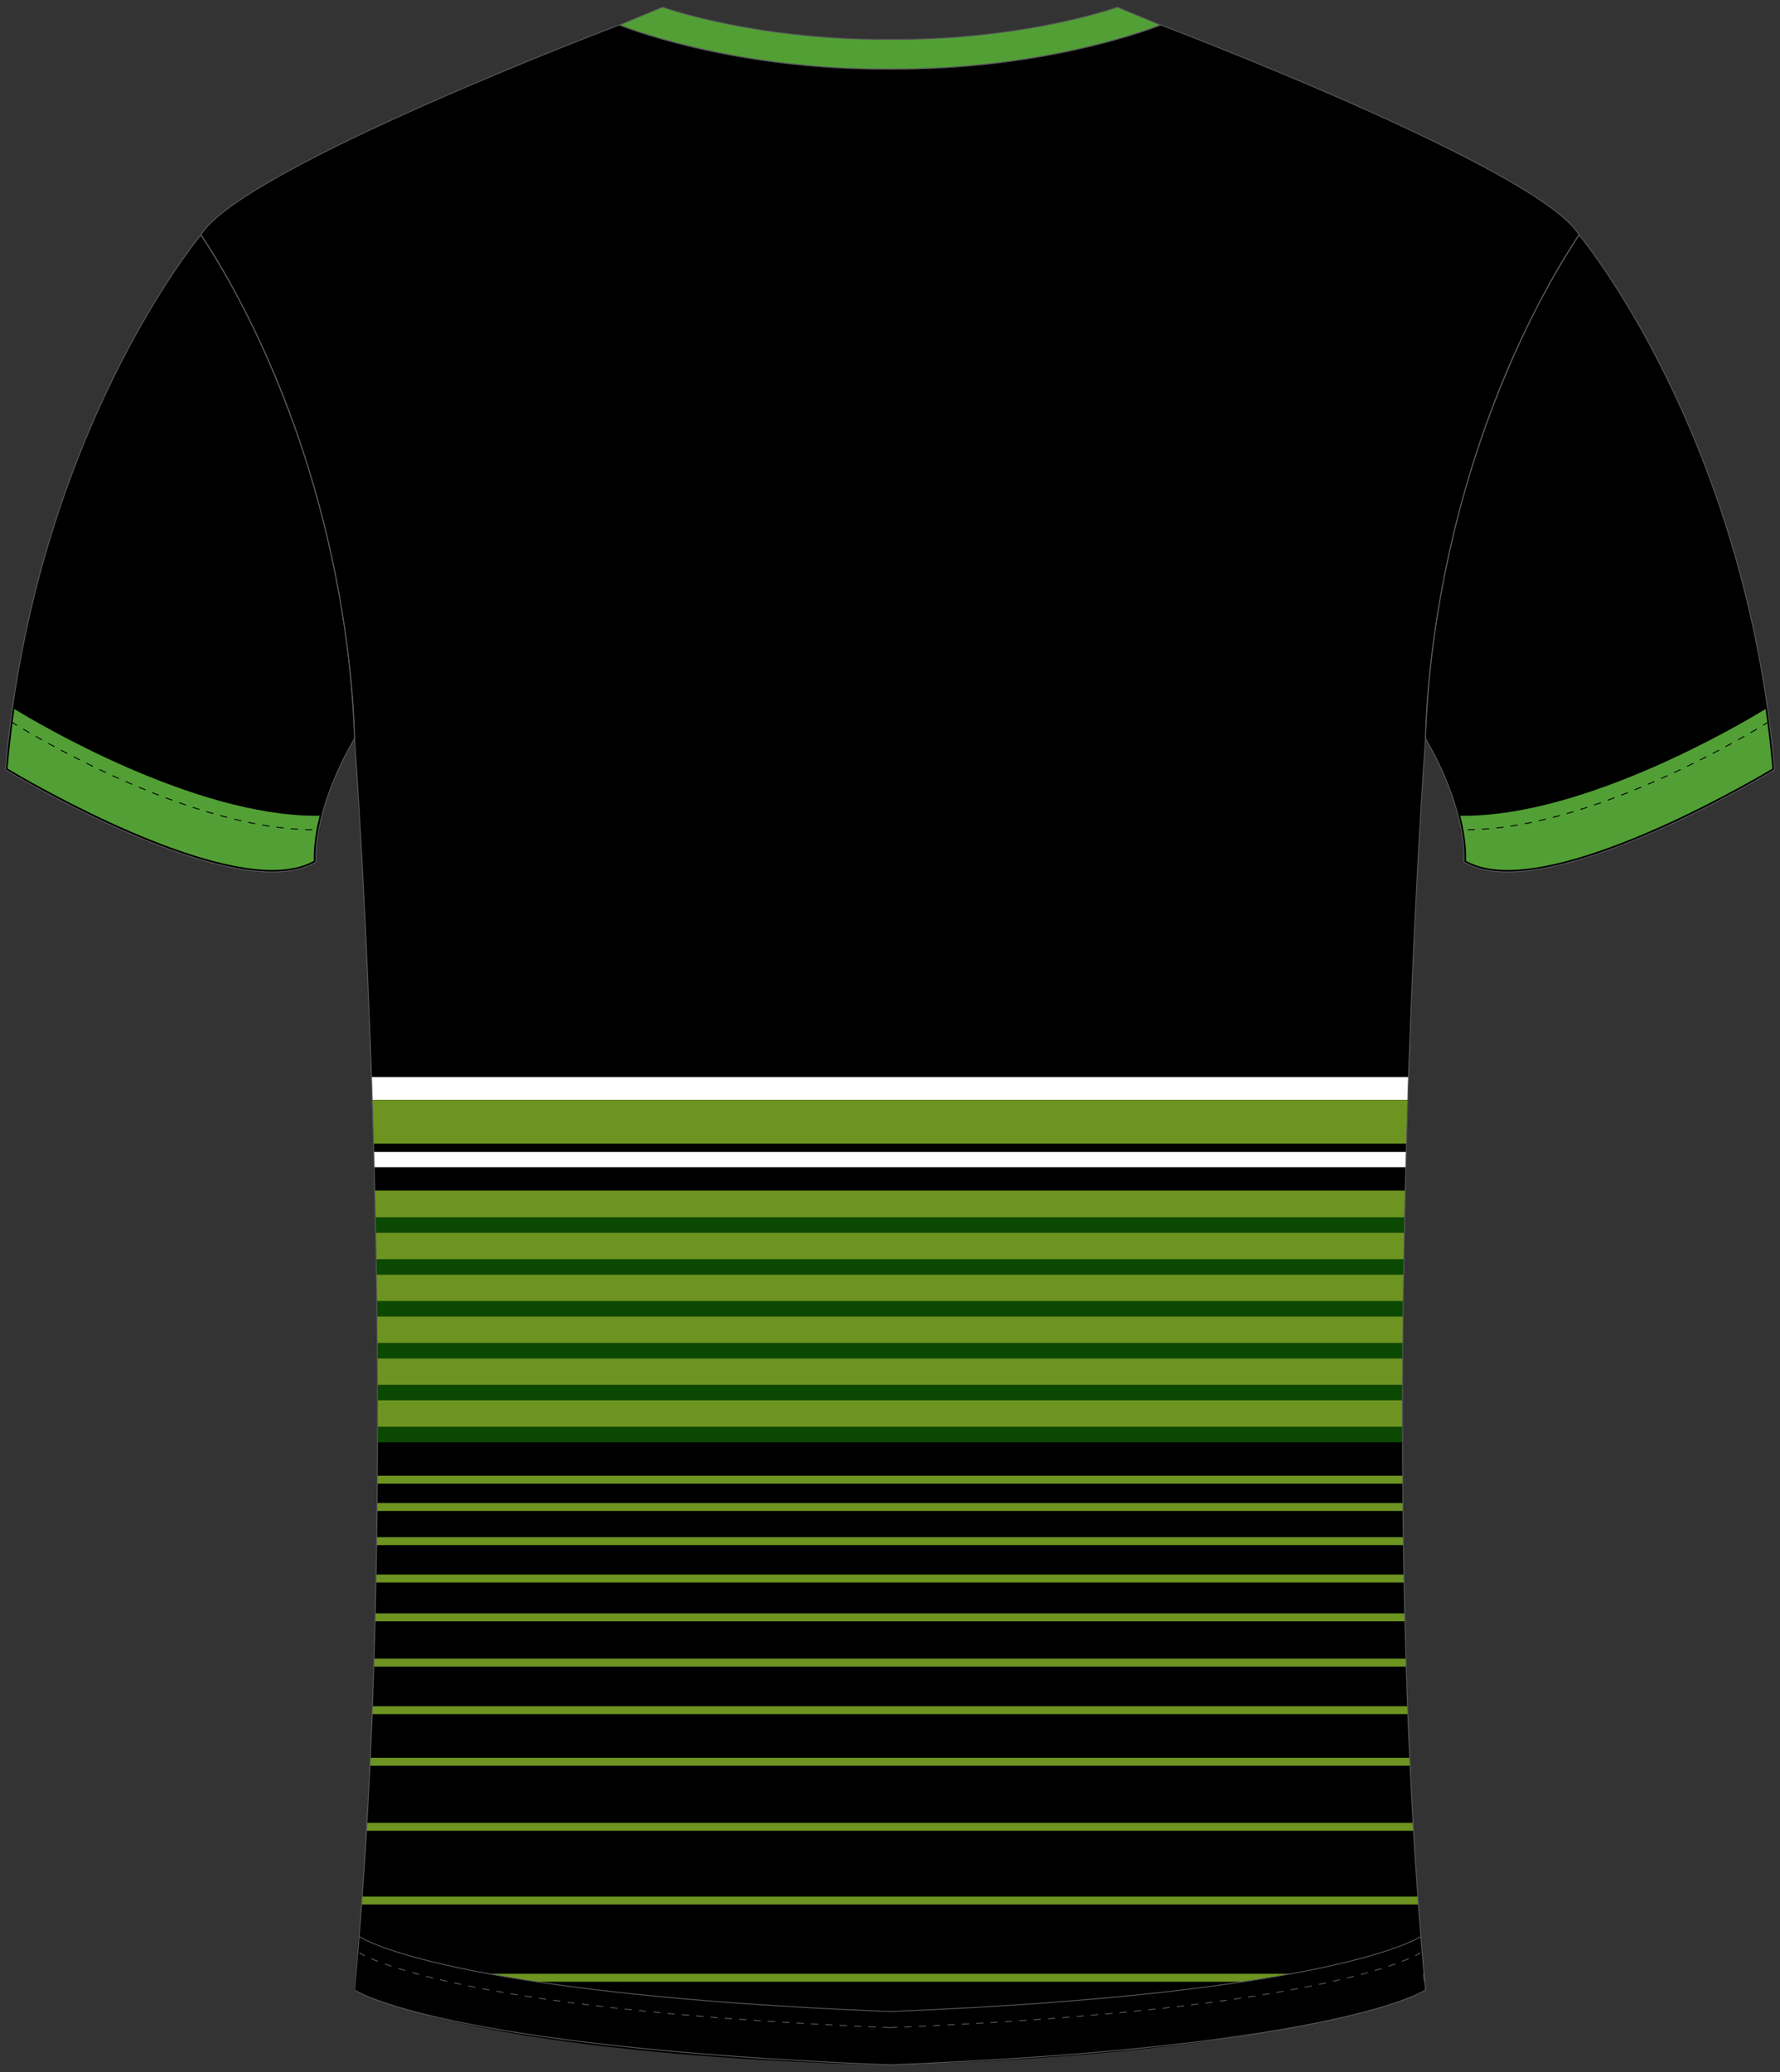 <?xml version="1.0" encoding="utf-8"?>
<!-- Generator: Adobe Illustrator 19.1.0, SVG Export Plug-In . SVG Version: 6.00 Build 0)  -->
<svg version="1.1" id="Layer_1" xmlns="http://www.w3.org/2000/svg" xmlns:xlink="http://www.w3.org/1999/xlink" x="0px" y="0px"
	 viewBox="0 0 495 576" style="enable-background:new 0 0 495 576;" xml:space="preserve">
<rect x="0" y="0" width="495" height="576" fill="#333333" stroke="none"/>
<style type="text/css">
	<![CDATA[
	@font-face{font-family:'codaheavy';src:url('/fonts/coda-heavy-webfont.woff') format('woff')}
	text{font-family:Impact,codaheavy,sans-serif}
	.Number.fill{fill:#000}
	.NumberOutline.stroke{fill:none;stroke:#777;stroke-width:2.5}
	.Colour1.fill{fill:#000000;}
	.Colour2.fill{fill:#6D9421;}
	.Colour3.fill{fill:#0B4903;}
	.Colour4.fill{fill:#FFFFFF;}
	.NeckAndArmTrim.fill{fill:#52A035;}
	.BottomHem.fill{fill:#000000;}
	.st0{fill:none;stroke:#000000;stroke-width:0.25;stroke-miterlimit:10;}
	.st1{fill:none;stroke:#000000;stroke-width:0.25;stroke-miterlimit:10;stroke-dasharray:2;}
	.st2{fill:#52A035;}
	.st3{fill:none;stroke:#58595B;stroke-width:0.25;stroke-miterlimit:10;}
	.st4{fill:none;stroke:#58595B;stroke-width:0.25;stroke-miterlimit:10;stroke-dasharray:2;}
	]]>
</style>
<path class="Colour1 fill" d="M247.18,574c-125.42-4.97-148.59-20.8-148.59-20.8c14.4-153.63,0-347.89,0-347.89
	c-2.98-84.25-42.71-140-42.71-140C67.05,46.72,172.2,6.95,172.2,6.95l0.12,0.01c0,0,29.99,12.39,74.75,12.25l0.43,0
	c45,0.21,75.18-12.25,75.18-12.25l0.12-0.01c0,0,105.15,39.77,116.33,58.35c0,0-39.73,55.75-42.71,140c0,0-14.4,194.27,0,347.89
	c0,0-23.17,15.83-148.57,20.8L247.18,574z"/>
<path class="Colour1 fill" d="M439.12,65.31c0,0,46.18,55.01,54.38,148.67c0,0-64.06,39.03-86.41,25.65c0,0,1.37-13.63-10.68-34.32
	C396.42,205.31,396.29,131.09,439.12,65.31z"/>
<path class="Colour1 fill" d="M55.88,65.31c0,0-46.18,55.01-54.38,148.67c0,0,64.06,39.03,86.41,25.65c0,0-1.37-13.63,10.68-34.32
	C98.58,205.31,98.71,131.09,55.88,65.31z"/>
<path class="NeckAndArmTrim fill" d="M419.26,241.84c-4.7,0-8.59-0.85-11.56-2.53c0.07-1.29,0.13-5.73-1.6-12.55
	c0.35,0.01,0.69,0.01,1.04,0.01c34.14,0,77.58-25.84,83.83-29.67c0.77,5.38,1.41,10.9,1.91,16.57
	C488.8,216.12,445.19,241.84,419.26,241.84z"/>
<path class="NeckAndArmTrim fill" d="M2.1,213.67c0.5-5.66,1.15-11.19,1.91-16.57c6.25,3.83,49.69,29.67,83.83,29.67
	c0.35,0,0.7-0.01,1.04-0.01c-1.73,6.82-1.67,11.26-1.6,12.55c-2.97,1.68-6.85,2.53-11.56,2.53C49.81,241.84,6.2,216.12,2.1,213.67z"
	/>
<path class="st0" d="M3.57,196.14c0,0,48.93,31.06,86.1,30.03"/>
<path class="st1" d="M3.03,200.6c0,0,48.93,31.06,86.1,30.03"/>
<path class="st0" d="M491.43,196.14c0,0-48.93,31.06-86.1,30.03"/>
<path class="st1" d="M491.97,200.6c0,0-48.93,31.06-86.1,30.03"/>
<g>
	<path class="st1" d="M395.05,542.82c0,0-23,15.86-147.55,20.81"/>
	<path class="st1" d="M247.5,563.64c-124.55-4.96-147.55-20.81-147.55-20.81"/>
</g>
<path class="Colour4 fill" d="M103.52,305.77h287.96c0.07-2.14,0.14-4.26,0.21-6.36H103.31C103.38,301.5,103.45,303.62,103.52,305.77z"/>
<path class="Colour4 fill" d="M104.06,324.46h286.88c0.04-1.42,0.07-2.83,0.11-4.24H103.95C103.98,321.63,104.02,323.04,104.06,324.46z"
	/>
<path class="Colour2 fill" d="M103.58,474.3c-0.03,0.73-0.06,1.47-0.08,2.2h288.01c-0.03-0.73-0.06-1.47-0.08-2.2H103.58z"/>
<path class="Colour2 fill" d="M104.76,427.31c-0.01,0.73-0.02,1.46-0.03,2.2h285.54c-0.01-0.73-0.02-1.47-0.03-2.2H104.76z"/>
<path class="Colour2 fill" d="M104.37,448.49c-0.02,0.73-0.04,1.47-0.05,2.2h286.38c-0.02-0.73-0.04-1.47-0.05-2.2H104.37z"/>
<path class="Colour2 fill" d="M103.88,317.91h287.23c0.11-4.12,0.24-8.17,0.36-12.14H103.52C103.65,309.73,103.77,313.78,103.88,317.91z"
	/>
<path class="Colour2 fill" d="M104.02,461.08c-0.02,0.73-0.04,1.47-0.07,2.2h287.09c-0.02-0.73-0.05-1.47-0.07-2.2H104.02z"/>
<path class="Colour2 fill" d="M100.73,527.21c-0.05,0.73-0.11,1.47-0.16,2.2h293.86c-0.05-0.73-0.11-1.46-0.16-2.2H100.73z"/>
<path class="Colour2 fill" d="M102.98,488.64c-0.03,0.73-0.07,1.47-0.1,2.2h289.24c-0.03-0.73-0.07-1.47-0.1-2.2H102.98z"/>
<path class="Colour2 fill" d="M396,548.69H99c-0.07,0.73-0.13,1.47-0.2,2.2h297.4C396.14,550.16,396.07,549.43,396,548.69z"/>
<path class="Colour2 fill" d="M102.05,506.73c-0.04,0.73-0.08,1.47-0.13,2.2h291.16c-0.04-0.73-0.08-1.46-0.13-2.2H102.05z"/>
<path class="Colour2 fill" d="M104.6,437.7c-0.01,0.73-0.03,1.47-0.04,2.2h285.9c-0.01-0.73-0.03-1.47-0.04-2.2H104.6z"/>
<path class="Colour2 fill" d="M104.82,365.95c0.03,2.46,0.05,4.93,0.07,7.42H390.1c0.02-2.49,0.04-4.96,0.07-7.42H104.82z"/>
<path class="Colour2 fill" d="M104.47,342.63c0.05,2.45,0.09,4.93,0.13,7.42h285.8c0.04-2.49,0.09-4.97,0.13-7.42H104.47z"/>
<path class="Colour2 fill" d="M104.67,354.29c0.04,2.46,0.07,4.93,0.1,7.42h285.45c0.03-2.49,0.07-4.96,0.1-7.42H104.67z"/>
<path class="Colour2 fill" d="M104.88,417.82c-0.01,0.73-0.01,1.46-0.02,2.2h285.29c-0.01-0.73-0.02-1.47-0.02-2.2H104.88z"/>
<path class="Colour2 fill" d="M104.22,330.97c0.06,2.45,0.11,4.93,0.16,7.42h286.23c0.05-2.49,0.11-4.97,0.16-7.42H104.22z"/>
<path class="Colour2 fill" d="M104.94,410.23c0,0.73-0.01,1.46-0.01,2.2h285.16c-0.01-0.73-0.01-1.47-0.01-2.2H104.94z"/>
<path class="Colour2 fill" d="M390.02,389.27H104.98c0.01,2.46,0.01,4.94,0.01,7.42h285.03C390.01,394.21,390.02,391.73,390.02,389.27z"
	/>
<path class="Colour2 fill" d="M104.93,377.61c0.02,2.46,0.03,4.94,0.04,7.42h285.07c0.01-2.49,0.02-4.96,0.04-7.42H104.93z"/>
<path class="Colour3 fill" d="M390.02,396.69H104.98c0,1.41,0,2.82-0.01,4.24h285.04C390.02,399.52,390.02,398.1,390.02,396.69z"/>
<path class="Colour3 fill" d="M104.97,385.03c0.01,1.41,0.01,2.82,0.01,4.24h285.04c0-1.42,0.01-2.83,0.01-4.24H104.97z"/>
<path class="Colour3 fill" d="M104.9,373.37c0.01,1.41,0.02,2.82,0.03,4.24h285.15c0.01-1.42,0.02-2.83,0.03-4.24H104.9z"/>
<path class="Colour3 fill" d="M104.77,361.71c0.02,1.41,0.03,2.82,0.05,4.24h285.35c0.02-1.42,0.03-2.83,0.05-4.24H104.77z"/>
<path class="Colour3 fill" d="M104.38,338.39c0.03,1.41,0.06,2.82,0.09,4.24h286.06c0.03-1.42,0.06-2.83,0.09-4.24H104.38z"/>
<path class="Colour3 fill" d="M104.6,350.05c0.02,1.41,0.05,2.82,0.07,4.24h285.66c0.02-1.42,0.04-2.83,0.07-4.24H104.6z"/>
<path class="st2" d="M310.75,2.01l-0.1,0.01c0,0-25.35,9.15-63.15,8.97l-0.36,0c-37.6,0.12-62.79-8.97-62.79-8.97l-0.1-0.01
	l-11.93,4.95c0,0,29.99,12.39,74.75,12.25l0.43,0c45,0.21,75.18-12.25,75.18-12.25L310.75,2.01z"/>
<g id="BBodyLogos"></g>
<path class="BottomHem fill" d="M247.29,559.16c124.55-4.96,147.55-20.81,147.55-20.81l1.37,14.84c0,0-34.6,17.87-149.34,20.81
	c0,0-105.75-1.2-148.49-20.81l1.37-14.84C99.74,538.35,122.74,554.21,247.29,559.16"/>
<g>
	<path class="st3" d="M395.05,538.36c0,0-23,15.86-147.55,20.81"/>
	<path class="st3" d="M247.5,559.18c-124.55-4.96-147.55-20.81-147.55-20.81"/>
</g>
<g>
	<path class="st4" d="M247.5,563.64c124.55-4.96,147.55-20.81,147.55-20.81"/>
	<path class="st4" d="M247.5,563.64c-124.55-4.96-147.55-20.81-147.55-20.81"/>
</g>
<g>
	<path class="st3" d="M439.12,65.29c0,0,46.18,55.01,54.38,148.67c0,0-64.06,39.03-86.41,25.65c0,0,1.37-13.63-10.68-34.32
		C396.42,205.29,396.29,131.08,439.12,65.29z"/>
	<path class="st3" d="M55.88,65.29c0,0-46.18,55.01-54.38,148.67c0,0,64.06,39.03,86.41,25.65c0,0-1.37-13.63,10.68-34.32
		C98.58,205.29,98.71,131.08,55.88,65.29z"/>
	<path class="st3" d="M247.5,574c125.7-4.96,148.92-20.81,148.92-20.81c-14.4-153.63,0-347.89,0-347.89
		c2.98-84.25,42.71-140,42.71-140C427.95,46.71,322.8,6.94,322.8,6.94l-0.12,0.01c0,0-30.18,12.46-75.18,12.25l-0.43,0
		c-44.76,0.14-74.75-12.25-74.75-12.25l-0.12-0.01c0,0-105.15,39.77-116.33,58.35c0,0,39.73,55.75,42.71,140
		c0,0,14.4,194.27,0,347.89C98.58,553.19,121.8,569.04,247.5,574"/>
	<path class="st3" d="M310.75,2l-0.1,0.01c0,0-25.35,9.15-63.15,8.97l-0.36,0c-37.6,0.12-62.79-8.97-62.79-8.97L184.25,2
		l-11.93,4.95c0,0,29.99,12.39,74.75,12.25l0.43,0c45,0.21,75.18-12.25,75.18-12.25L310.75,2z"/>
</g>
</svg>
